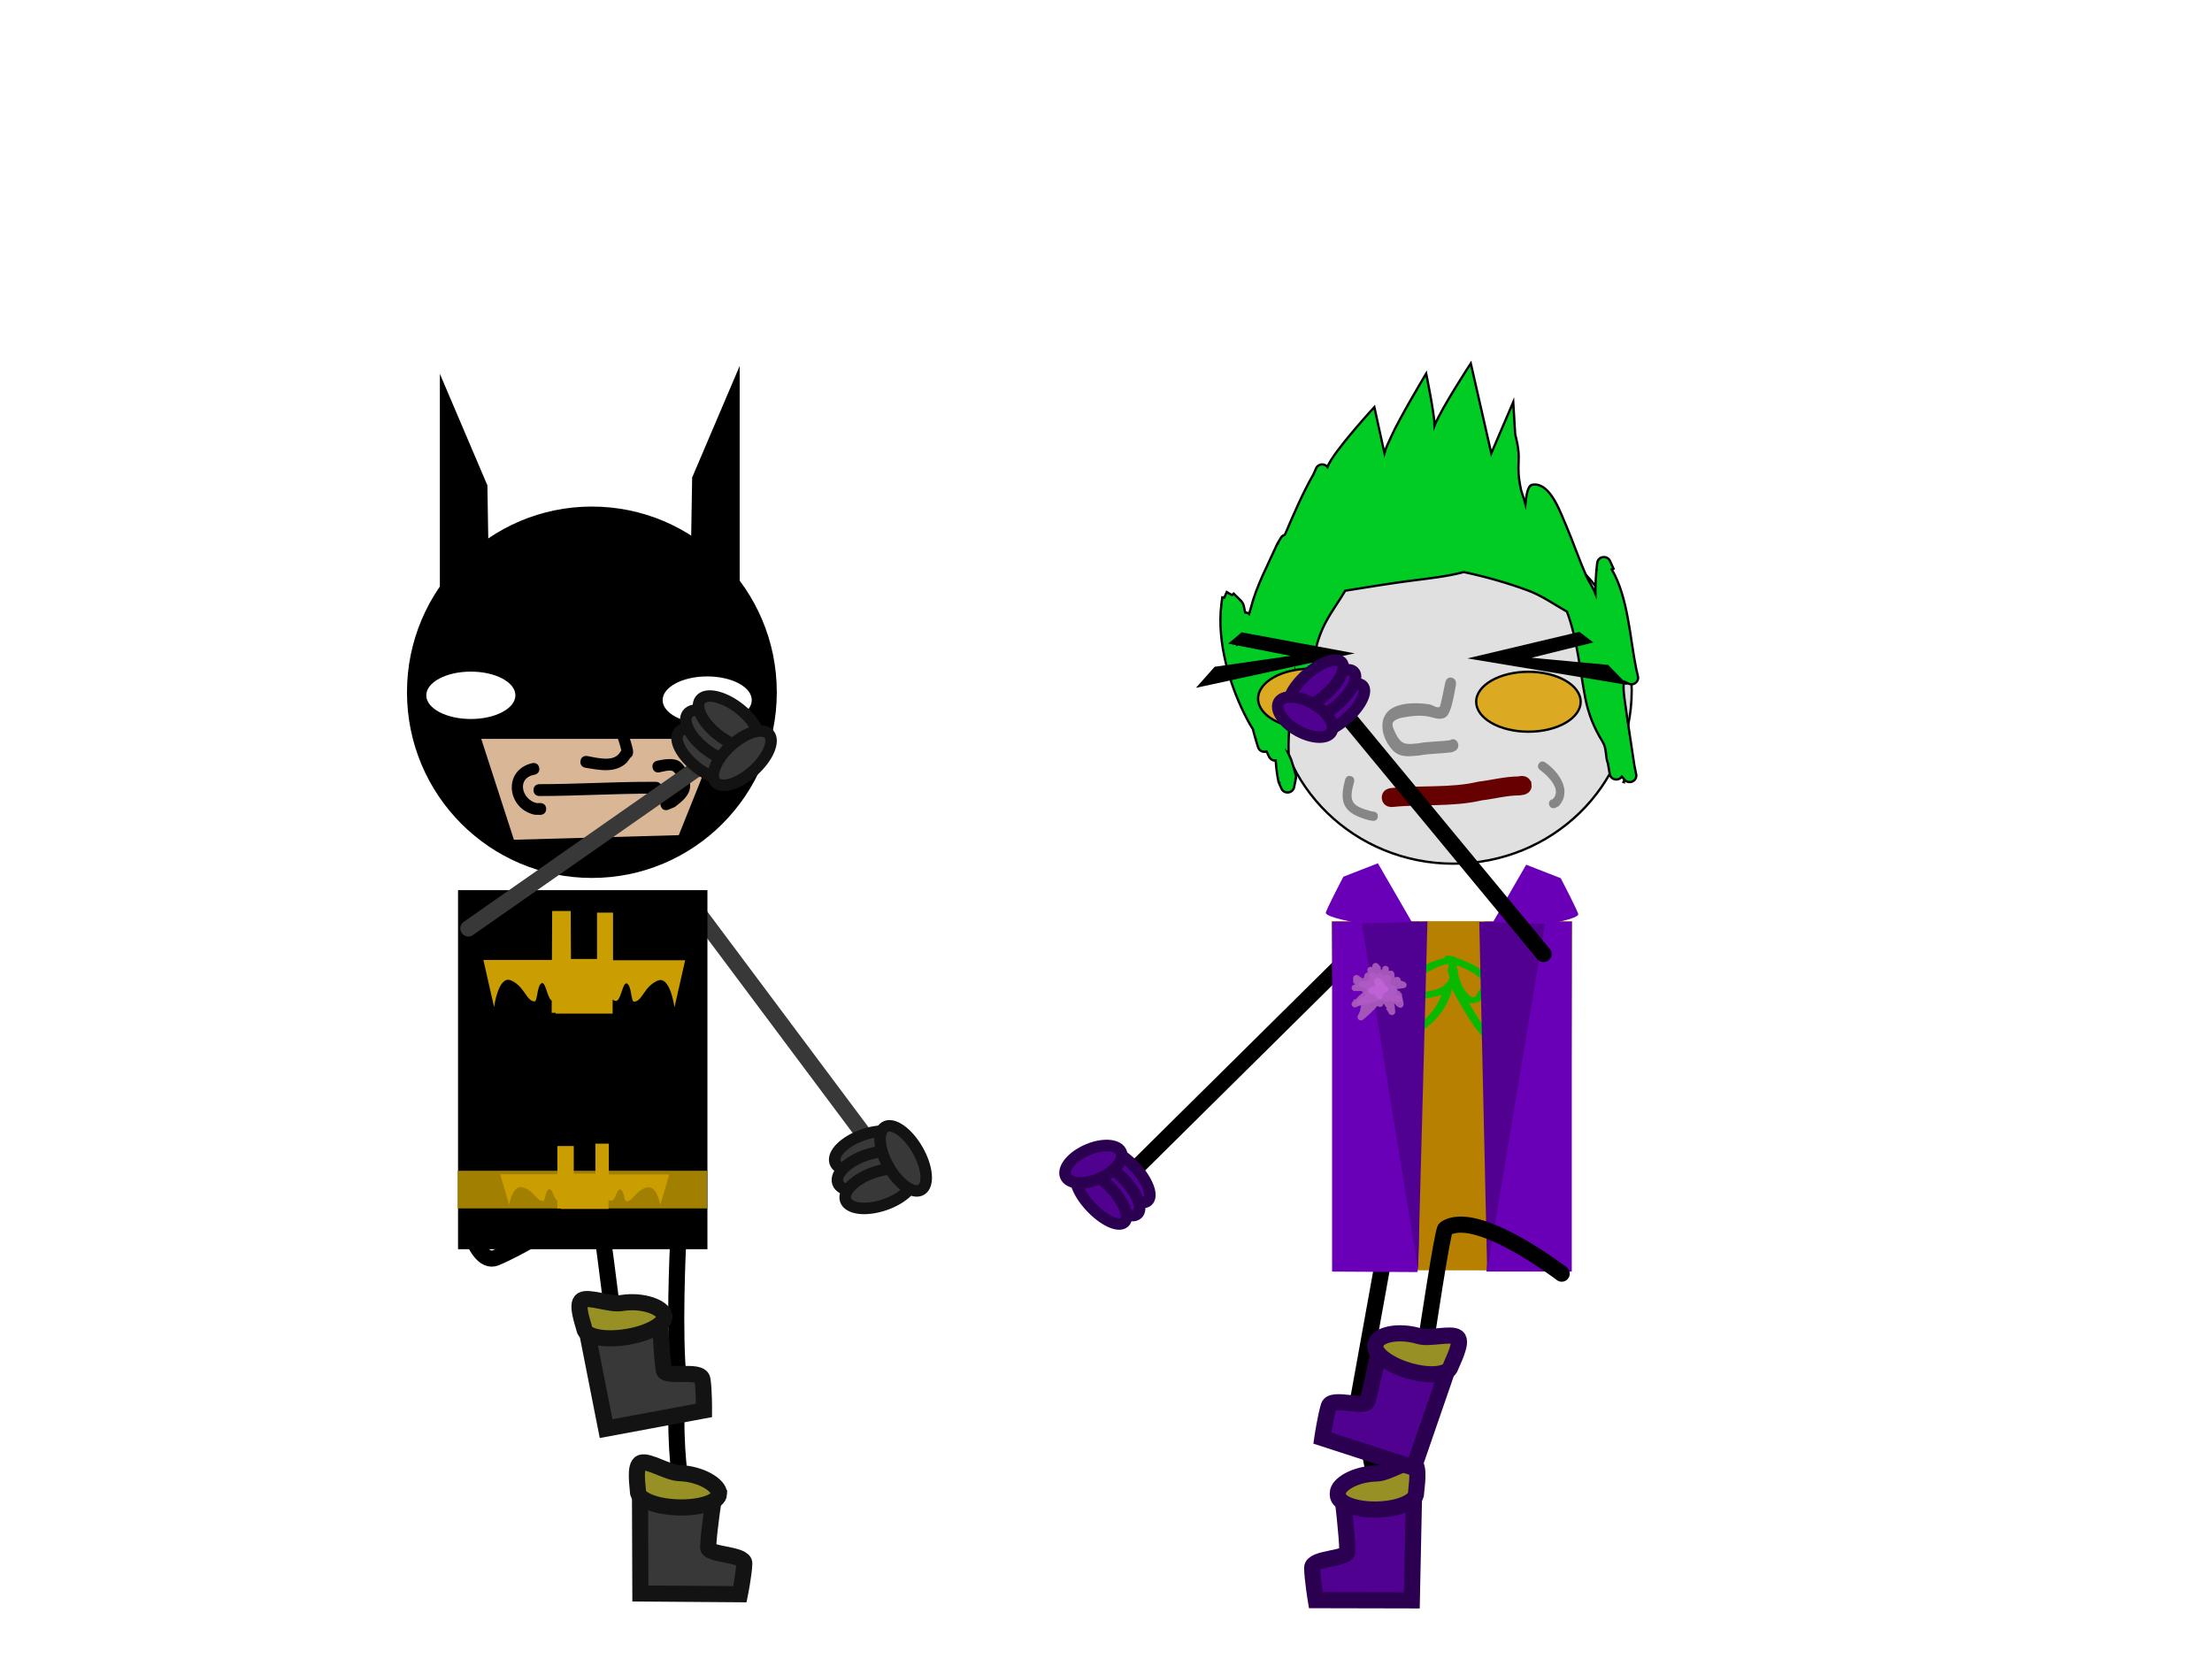 <svg version="1.1" xmlns="http://www.w3.org/2000/svg" xmlns:xlink="http://www.w3.org/1999/xlink" width="480" height="360" viewBox="0,0,480,360"><g data-paper-data="{&quot;isPaintingLayer&quot;:true}" fill-rule="nonzero" stroke-linejoin="miter" stroke-miterlimit="10" stroke-dasharray="" stroke-dashoffset="0" style="mix-blend-mode: normal"><path d="M0,360v-360h480v360z" fill="#ffffff" stroke="none" stroke-width="0" stroke-linecap="butt"/><g><path d="M246.632,253.367l47.228,-46.742" data-paper-data="{&quot;index&quot;:null}" fill="none" stroke="#000000" stroke-width="3.5" stroke-linecap="round"/><g data-paper-data="{&quot;index&quot;:null}" fill="#500190" stroke="#2c0050" stroke-width="2.5" stroke-linecap="butt"><path d="M249.013,260.616c-1.273,1.067 -4.546,-0.49 -7.309,-3.476c-2.763,-2.986 -3.971,-6.272 -2.698,-7.338c1.273,-1.067 4.546,0.49 7.309,3.476c2.763,2.986 3.971,6.272 2.698,7.338z"/><path d="M244.097,256.109c2.763,2.986 3.971,6.272 2.698,7.338c-1.273,1.067 -4.546,-0.49 -7.309,-3.476c-2.763,-2.986 -3.971,-6.272 -2.698,-7.338c1.273,-1.067 4.546,0.49 7.309,3.476z"/><path d="M236.619,261.797c-2.763,-2.986 -3.971,-6.272 -2.698,-7.338c1.273,-1.067 4.546,0.49 7.309,3.476c2.763,2.986 3.971,6.272 2.698,7.338c-1.273,1.067 -4.546,-0.49 -7.309,-3.476z"/><path d="M243.169,249.778c0.984,1.596 -0.861,4.166 -4.12,5.74c-3.259,1.574 -6.699,1.557 -7.683,-0.039c-0.984,-1.596 0.861,-4.166 4.12,-5.74c3.259,-1.574 6.699,-1.557 7.683,0.039z" data-paper-data="{&quot;index&quot;:null}"/></g></g><path d="M299.686,327.334l-4.87,-24.124l5.537,-30.691" data-paper-data="{&quot;index&quot;:null}" fill="none" stroke="#000000" stroke-width="3.5" stroke-linecap="round"/><g data-paper-data="{&quot;index&quot;:null}" stroke="#2c0050" stroke-width="3.5" stroke-linecap="butt"><path d="M285.531,347.228c0,0 -0.764,-4.594 -0.788,-7.026c-0.022,-2.213 7.644,-1.826 7.627,-3.566c-0.036,-3.652 -1.077,-11.977 -1.077,-11.977l15.558,-0.616l-0.487,23.231z" fill="#500190"/><path d="M290.307,323.991c-0.019,-1.873 3.751,-4.146 8.444,-4.253c2.381,-0.054 6.421,-2.887 7.97,-2.292c1.505,0.577 0.563,5.61 0.573,6.533c0.019,1.873 -3.771,3.478 -8.465,3.585c-4.693,0.107 -8.513,-1.324 -8.532,-3.197z" fill="#979025"/></g><g stroke="none" stroke-linecap="butt"><path d="M290.033,275.61l-1.061,-75.709h52.173l-0.386,75.803z" fill="#b78000" stroke-width="0"/><path d="M305.265,224.973c-0.544,-0.57 0.205,-0.984 0.205,-0.984l0.101,-0.053c3.692,-2.389 6.067,-4.822 7.271,-8.097c-0.783,0.293 -1.686,0.522 -2.701,0.681c-2.313,0.525 -8.003,0.146 -6.55,-2.677c1.41,-2.738 5.96,-4.991 9.799,-5.952c0.02,-0.061 0.051,-0.125 0.097,-0.193c0.426,-0.625 1.247,-0.301 1.247,-0.301l0.32,0.129c0.017,0.006 0.035,0.011 0.052,0.017c0.168,-0.014 0.66,-0.025 0.912,0.305c1.7,0.587 3.213,1.225 4.748,2.141c1.238,0.869 2.872,1.695 3.095,3.11c0.284,1.801 -2.451,5.174 -5.11,4.522c1.461,2.569 3.034,5.062 5.238,7.394l0.662,0.461c0,0 0.68,0.478 0.053,0.995c-0.627,0.518 -1.307,0.04 -1.307,0.04l-0.79,-0.56c-3.267,-3.399 -5.206,-7.154 -7.346,-10.991c0,0 -0.16,-0.287 -0.016,-0.56c-0.035,0.034 -0.07,0.068 -0.106,0.101c-1.053,4.429 -3.796,7.54 -8.369,10.508l-0.213,0.12c0,0 -0.748,0.414 -1.292,-0.156zM313.412,213.83c0,0 0.094,-0.45 0.605,-0.569c0.289,-0.381 0.459,-0.813 0.519,-1.299c-0.192,-0.708 -0.634,-1.543 -0.224,-1.94c-0.017,-0.057 -0.035,-0.115 -0.054,-0.173l0.109,-0.13l-0.099,-0.012l0.123,-0.592c-2.821,0.595 -4.517,1.695 -6.782,3.295c-0.647,0.457 -2.563,1.494 -2.544,2.3c0.018,0.778 4.075,0.584 4.609,0.445c1.713,-0.265 2.935,-0.691 3.729,-1.292c0.002,-0.011 0.005,-0.023 0.007,-0.034zM316.44,211.538c0.254,0.95 0.548,1.895 1.079,2.822c0.256,0.446 1.28,1.966 2.06,2.038c0.731,0.068 0.996,-0.857 1.225,-1.175c1.524,-2.127 1.069,-2.541 -1.236,-4.161c-1.109,-0.662 -2.202,-1.155 -3.377,-1.596l-0.074,0.355c0.209,0.607 0.315,1.181 0.322,1.718z" fill="#09b800" stroke-width="0.5"/><path d="M289.058,275.933v-75.949h18.953c-0.318,6.761 0.024,13.519 -0.445,20.386c-1.233,18.067 1.264,37.114 0.031,55.667z" fill="#6900b8" stroke-width="0"/><path d="M322.536,275.933c2.409,-18.24 2.121,-35.826 1.209,-55.459c-0.319,-6.876 -1.305,-13.73 -1.623,-20.49h18.953c0,0 0,32.676 0,46.406c0,10.955 0,29.543 0,29.543z" data-paper-data="{&quot;index&quot;:null}" fill="#6900b8" stroke-width="0"/><path d="M322.609,202.459l8.57,-14.818l7.499,2.922c0,0 3.957,7.562 3.809,7.896c-0.816,1.847 -19.878,4 -19.878,4z" fill="#6900b8" stroke-width="0"/><path d="M287.691,198.147c-0.148,-0.334 3.809,-7.896 3.809,-7.896l7.499,-2.922l8.57,14.818c0,0 -19.062,-2.153 -19.878,-4z" data-paper-data="{&quot;index&quot;:null}" fill="#6900b8" stroke-width="0"/><path d="M295.506,200.372l14.247,-0.417l-2.035,75.653z" fill="#510191" stroke-width="0"/><path d="M322.716,275.712l-1.714,-75.653l14.247,0.417z" data-paper-data="{&quot;index&quot;:null}" fill="#510090" stroke-width="0"/><path d="M296.087,211.59c0.073,-0.314 0.361,-0.548 0.705,-0.548c0.003,0 0.007,0 0.01,0l-0.076,-0.408c-0.009,-0.045 -0.014,-0.092 -0.014,-0.14c0,-0.389 0.324,-0.704 0.723,-0.704c0.114,0 0.221,0.026 0.317,0.071l0.036,-0.279c0.04,-0.352 0.346,-0.626 0.719,-0.626c0.221,0 0.419,0.097 0.552,0.249l0.64,0.727l-0.182,0.152c0.138,0.164 0.262,0.33 0.376,0.501l0.037,-0.362c0.032,-0.36 0.343,-0.642 0.72,-0.642c0.399,0 0.723,0.315 0.723,0.704v0.334c0.032,0.031 0.062,0.066 0.088,0.102c0.108,-0.062 0.233,-0.098 0.367,-0.098c0.372,0 0.679,0.274 0.719,0.626l0.106,0.826l-0.271,0.033c0.001,0.012 0.001,0.024 0.002,0.036l0.666,-0.144c0.055,-0.013 0.113,-0.02 0.172,-0.02c0.399,0 0.723,0.315 0.723,0.704c0,0.022 -0.001,0.043 -0.003,0.065l0.818,0.319c0.275,0.1 0.47,0.358 0.47,0.66c0,0.359 -0.275,0.655 -0.631,0.699l-0.739,0.103c-0.262,0.036 -0.51,0.069 -0.749,0.098c0.122,0.137 0.229,0.271 0.328,0.421l0.125,-0.101l0.533,0.623c0.106,0.123 0.171,0.281 0.171,0.454c0,0.141 -0.042,0.272 -0.116,0.382c0.5,0.969 0.645,1.97 -0.027,2.258c-0.417,0.179 -1.023,-0.29 -1.601,-0.942c0.043,0.236 0.084,0.472 0.129,0.707l-0.006,0.03l0.01,-0.001l0.106,1.034c0.003,0.026 0.005,0.053 0.005,0.08c0,0.389 -0.324,0.704 -0.723,0.704c-0.268,0 -0.502,-0.142 -0.627,-0.353l-0.636,-1.032l0.166,-0.097c-0.261,-0.347 -0.491,-0.7 -0.7,-1.069l-0.074,0.252c-0.081,0.303 -0.364,0.526 -0.7,0.526c-0.222,0 -0.421,-0.098 -0.553,-0.251c-0.881,1.064 -2.056,2.087 -2.508,2.489l-0.019,0.007l0.004,0.005l-0.64,0.51c-0.125,0.101 -0.286,0.162 -0.462,0.162c-0.399,0 -0.723,-0.315 -0.723,-0.704c0,-0.107 0.025,-0.209 0.069,-0.3l0.422,-0.925l0.04,0.017c0.084,-0.504 0.181,-1.002 0.293,-1.497l-1.05,0.511c-0.1,0.052 -0.215,0.081 -0.336,0.081c-0.399,0 -0.723,-0.315 -0.723,-0.704c0,-0.156 0.052,-0.299 0.14,-0.416l0.531,-0.724l0.211,0.147c0.439,-0.626 0.973,-1.056 1.597,-1.516c-0.119,-0.119 -0.235,-0.243 -0.348,-0.371c-0.169,0.003 -0.336,0.012 -0.499,0.035l-0.051,-0.021v0.023h-0.857c-0.399,0 -0.723,-0.315 -0.723,-0.704c0,-0.366 0.286,-0.666 0.652,-0.701l0.093,-0.01l-0.253,-0.295c-0.106,-0.123 -0.171,-0.281 -0.171,-0.454c0,-0.112 0.027,-0.219 0.075,-0.313c-0.048,-0.094 -0.075,-0.201 -0.075,-0.313c0,-0.389 0.324,-0.704 0.723,-0.704c0.16,0 0.307,0.05 0.427,0.136l0.695,0.484c0.081,0.033 0.183,0.074 0.302,0.122c0.053,-0.034 0.11,-0.061 0.171,-0.081zM295.399,217.989l-0.008,0.002l0.005,0.01c0.001,-0.004 0.002,-0.008 0.003,-0.012zM297.12,217.831c0.046,-0.061 0.092,-0.123 0.138,-0.184c-0.028,-0.007 -0.055,-0.015 -0.081,-0.025c-0.019,0.07 -0.037,0.14 -0.057,0.209z" fill="#a455b8" stroke-width="0.5"/><path d="M294.783,213.625c0,-0.704 0.723,-0.704 0.723,-0.704h0.214c0.263,0 0.773,-0.03 1.307,-0.031c0.004,-0.178 0.007,-0.366 0.007,-0.567l0.025,-0.047l-0.02,-0.003l0.106,-0.72c0.045,-0.347 0.349,-0.615 0.717,-0.615c0.316,0 0.585,0.197 0.683,0.472l0.009,0.024c0.128,-0.114 0.299,-0.183 0.486,-0.183c0.003,0 0.006,0 0.01,0c0.314,-0.118 0.692,-0.042 1.152,0.334c0.11,0.09 0.205,0.181 0.287,0.272c0.131,-0.177 0.345,-0.293 0.587,-0.293c0.399,0 0.723,0.315 0.723,0.704c0,0.03 -0.002,0.059 -0.006,0.088l-0.106,0.929l-0.06,-0.006c-0.004,0.097 -0.016,0.193 -0.04,0.289c0.662,0.079 1.244,0.33 1.345,0.753c0.229,0.955 -0.012,1.37 -0.387,1.486c0.143,0.049 0.286,0.106 0.429,0.172l0.139,-0.271l0.843,0.411c0.245,0.113 0.414,0.356 0.414,0.637c0,0.389 -0.324,0.704 -0.723,0.704h-0.75v-0.036l-0.088,0.031c-0.422,-0.105 -0.977,-0.201 -1.456,-0.407c-0.13,0.186 -0.349,0.308 -0.598,0.308c-0.277,0 -0.518,-0.152 -0.639,-0.375c-1.381,0.195 -2.651,0.714 -4.018,0.983l-0.829,0.202c-0.061,0.016 -0.125,0.025 -0.191,0.025c-0.399,0 -0.723,-0.315 -0.723,-0.704c0,-0.233 0.117,-0.44 0.296,-0.568l0.85,-0.621l0.137,0.177c0.225,-0.193 0.455,-0.368 0.694,-0.534c-0.097,-0.12 -0.155,-0.271 -0.155,-0.436c0,-0.148 0.047,-0.285 0.127,-0.399l0.275,-0.401l-0.265,-0.162c-0.081,-0.047 -0.151,-0.11 -0.207,-0.183c-0.169,-0.015 -0.308,-0.029 -0.384,-0.029h-0.214c0,0 -0.723,0 -0.723,-0.704z" fill="#af5ac4" stroke-width="0.5"/><path d="M301.206,214.946c-0.147,0.334 -0.394,0.422 -0.6,0.429c-0.106,0.153 -0.272,0.264 -0.466,0.299c-0.016,0.181 -0.036,0.362 -0.059,0.543c0,0 -0.09,0.699 -0.807,0.612c-0.542,-0.066 -0.624,-0.482 -0.631,-0.68c-0.198,-0.085 -0.35,-0.255 -0.407,-0.462h-0.587c-0.399,0 -0.723,-0.315 -0.723,-0.704c0,-0.267 0.152,-0.499 0.377,-0.618l0.738,-0.411l0.183,0.311c0.013,-0.006 0.025,-0.012 0.037,-0.018l0.063,-0.49c0.007,-0.06 0.021,-0.118 0.043,-0.173l-0.129,-0.502c-0.017,-0.059 -0.026,-0.122 -0.026,-0.186c0,-0.389 0.324,-0.704 0.723,-0.704c0.2,0 0.38,0.079 0.511,0.206l0.643,0.626l-0.018,0.018l0.066,0.034c0.113,0.29 0.368,0.579 0.493,0.869l0.197,0.078c0,0 0.665,0.277 0.38,0.925z" fill="#be62d5" stroke-width="0.5"/></g><path d="M315.393,112.308c21.365,0 38.685,16.813 38.685,37.553c0,20.74 -17.32,37.553 -38.685,37.553c-21.365,0 -38.685,-16.813 -38.685,-37.553c0,-20.74 17.32,-37.553 38.685,-37.553z" fill="#e0e0e0" stroke="#000000" stroke-width="0.5" stroke-linecap="butt"/><path d="M279.619,163.576c0.193,0.395 0.374,0.796 0.542,1.204c0.061,0.148 1.141,3.554 1.066,3.867c-0.024,0.101 -0.053,0.2 -0.084,0.299l0.056,0.011l-0.38,1.853c-0.121,0.658 -0.712,1.158 -1.423,1.158c-0.608,0 -1.129,-0.366 -1.342,-0.884l-0.565,-1.285l0.053,-0.022l-0.105,-0.115c-0.323,-1.545 -0.516,-3.089 -0.614,-4.633c-1.013,0.139 -1.455,-0.865 -1.455,-0.865c-0.162,-0.372 -0.338,-0.737 -0.525,-1.097c-0.144,0.047 -0.299,0.073 -0.46,0.073c-0.666,0 -1.226,-0.438 -1.395,-1.034l-0.569,-1.848l0.011,-0.003l-0.02,-0.028c-0.192,-0.748 -0.373,-1.399 -0.536,-2c-0.378,-0.603 -0.742,-1.212 -1.077,-1.836c-3.901,-7.261 -6.797,-17.028 -5.755,-25.262l0.193,-1.503l0.438,0.053l0.527,-1.211c0.369,0.24 0.763,0.451 1.156,0.663l0.336,-0.327l1.543,1.503l-0.028,0.027c0.086,0.078 0.168,0.16 0.247,0.246c0.531,0.578 0.506,1.472 0.728,2.217c0.01,0.035 0.021,0.069 0.031,0.104c0.322,0.016 0.616,0.133 0.848,0.321c0.126,-0.426 0.256,-0.867 0.377,-1.327c1.29,-4.931 3.634,-9.183 5.7,-13.807l0.064,-0.053l-0.026,-0.015l0.757,-1.291c0.182,-0.325 0.492,-0.572 0.864,-0.678c0.08,-0.172 0.157,-0.343 0.23,-0.51c1.857,-4.295 3.671,-8.558 6.002,-12.641l0.543,-1.235c0.214,-0.518 0.734,-0.884 1.342,-0.884c0.464,0 0.877,0.213 1.142,0.544c1.206,-3.24 10.178,-12.985 10.178,-12.985c0,0 1.85,8.544 2.184,9.968c0.309,-1.152 0.89,-2.246 1.416,-3.443c1.732,-3.941 7.641,-13.806 7.641,-13.806c0,0 1.803,8.8 1.83,11.266c1.533,-3.825 7.853,-13.466 7.853,-13.466l4.449,19.507l4.764,-11.109l0.42,6.992c1.633,6.232 -0.081,5.749 1.279,12.123c0.056,0.261 0.573,1.639 0.952,3.016c0.127,-1.233 0.361,-4.003 1.465,-4.197c4.015,-0.706 6.288,6.537 7.432,9.026c1.521,3.599 2.781,7.304 4.353,10.882c0.421,0.959 1.409,2.369 1.937,3.723c-0,-0.05 -0.001,-0.1 -0.002,-0.149c-0.027,-1.609 0.081,-3.219 0.199,-4.824l0.013,-0.027l-0.01,-0.001l0.191,-1.674c0.072,-0.713 0.689,-1.27 1.439,-1.27c0.601,0 1.117,0.357 1.335,0.866l0.758,1.661l-0.376,0.163c3.566,6.121 3.931,14.916 5.289,21.527l0.376,1.65c0.027,0.107 0.041,0.22 0.041,0.335c0,0.778 -0.647,1.409 -1.446,1.409c-0.243,0 -0.472,-0.058 -0.673,-0.161l-0.873,-0.425c-0.401,0.783 0.055,3.829 0.088,4.07c0.646,4.74 1.417,9.471 2.111,14.207l0.374,1.821c0.022,0.098 0.034,0.2 0.034,0.305c0,0.778 -0.647,1.409 -1.446,1.409c-0.443,0 -0.839,-0.194 -1.104,-0.499l-0.595,-0.677c-0.261,0.37 -0.698,0.612 -1.193,0.612c-0.726,0 -1.327,-0.521 -1.43,-1.2l-0.382,-2.231l0.006,-0.001c-0.004,-0.009 -0.007,-0.018 -0.011,-0.027c-0.605,-1.535 -0.218,-3.222 -1.156,-4.733c-1.885,-3.035 -3.115,-6.087 -3.798,-9.68c-1.15,-6.053 -1.725,-12.63 -3.936,-18.553c-2.798,-1.568 -5.387,-3.464 -8.526,-4.619c-4.308,-1.585 -9.033,-2.951 -13.86,-3.97c-3.534,0.928 -7.231,1.342 -10.884,1.802c-4.967,0.625 -9.907,1.463 -14.854,2.243c-1.264,2.176 -2.797,4.209 -4.102,6.599c-2.2,4.03 -3.118,8.719 -3.109,13.238v1.503c0,0.778 -0.647,1.409 -1.446,1.409c-0.726,0 -1.327,-0.521 -1.43,-1.2l-0.382,-2.231l0.259,-0.042c-0.237,-0.601 -0.447,-1.198 -0.639,-1.801c-0.174,1.109 -0.361,2.124 -0.415,2.842c-0.378,5.019 -1.183,10.064 -1.025,15.077zM268.485,139.779c0,0.018 0.001,0.035 0.001,0.053c0.005,-0.003 0.01,-0.005 0.015,-0.008c-0.005,-0.015 -0.01,-0.03 -0.016,-0.045zM352.307,169.697c0.017,0.004 0.035,0.007 0.052,0.011c-0.006,-0.035 -0.012,-0.069 -0.018,-0.104c-0.011,0.031 -0.022,0.062 -0.034,0.093z" fill="#00cc24" stroke="#000000" stroke-width="0.5" stroke-linecap="butt"/><path d="M260.212,148.856l3.495,-3.934l17.868,-2.562l-14.496,-2.833l2.426,-2.046l23.218,4.312z" fill="#000000" stroke="#000000" stroke-width="0.5" stroke-linecap="butt"/><path d="M319.693,142.826l22.977,-5.455l2.524,1.923l-14.338,3.547l17.973,1.675l3.685,3.756z" data-paper-data="{&quot;index&quot;:null}" fill="#000000" stroke="#000000" stroke-width="0.5" stroke-linecap="butt"/><path d="M316.312,161.15c0.529,1.182 -0.529,1.773 -0.529,1.773l-0.698,0.306c-2.388,0.329 -4.712,0.261 -7.103,0.705c-1.877,0.157 -4.076,0.561 -5.649,-1.016c-2.591,-2.6 -3.711,-7.599 0.145,-9.438c2.243,-1.07 5.377,-1.015 7.752,-0.622c0.732,0.121 1.476,0.859 2.164,0.555c0.212,-0.094 1.091,-4.724 1.239,-5.384c0,0 0.287,-1.282 1.435,-0.962c1.148,0.321 0.861,1.603 0.861,1.603c-0.36,1.602 -0.889,6.09 -2.232,6.95c-1.239,0.794 -2.62,0.055 -3.831,-0.15c-1.778,-0.301 -3.371,-0.139 -5.14,0.173c-0.568,0.1 -2.343,0.402 -2.539,1.376c-0.136,0.672 0.639,2.095 0.832,2.46c1.233,2.331 2.41,2.031 4.678,1.831c2.386,-0.446 4.717,-0.367 7.095,-0.704l-0.067,-0.047c0,0 1.058,-0.591 1.587,0.591z" fill="#878787" stroke="none" stroke-width="0.5" stroke-linecap="butt"/><path d="M336.176,174.696c-0.316,-0.949 0.632,-1.265 0.632,-1.265l-0.016,0.117c2.416,-2.021 -0.97,-5.298 -2.624,-6.479c0,0 -0.814,-0.581 -0.233,-1.395c0.581,-0.814 1.395,-0.233 1.395,-0.233c2.974,2.125 5.926,6.17 2.876,9.521l-0.766,0.367c0,0 -0.949,0.316 -1.265,-0.632z" fill="#878686" stroke="none" stroke-width="0.5" stroke-linecap="butt"/><path d="M298.986,177.294c-0.164,0.986 -1.151,0.822 -1.151,0.822l-0.849,-0.147c-5.403,-1.479 -6.493,-3.658 -5.077,-8.853c0,0 0.263,-0.965 1.228,-0.702c0.965,0.263 0.702,1.228 0.702,1.228c-1.146,4.202 -0.767,5.19 3.673,6.397l0.651,0.103c0,0 0.986,0.164 0.822,1.151z" fill="#878686" stroke="none" stroke-width="0.5" stroke-linecap="butt"/><path d="M331.114,170.307c0.14,0.798 -0.698,0.931 -0.698,0.931l-0.777,0.112c-2.763,0 -5.574,0.773 -8.337,1.099c-6.128,1.455 -12.995,0.76 -19.277,1.425c0,0 -0.844,0.089 -0.938,-0.715c-0.094,-0.804 0.75,-0.894 0.75,-0.894c6.231,-0.66 13.078,0.045 19.152,-1.407c2.864,-0.344 5.779,-1.127 8.649,-1.127l0.497,-0.09c0,0 0.838,-0.133 0.977,0.665z" fill="#8a0000" stroke="#670000" stroke-width="2.5" stroke-linecap="butt"/><path d="M343,152.276c0,3.59 -5.074,6.5 -11.333,6.5c-6.259,0 -11.333,-2.91 -11.333,-6.5c0,-3.59 5.074,-6.5 11.333,-6.5c6.259,0 11.333,2.91 11.333,6.5z" fill="#dca922" stroke="#000000" stroke-width="0.5" stroke-linecap="butt"/><path d="M295.667,151.609c0,3.59 -5.074,6.5 -11.333,6.5c-6.259,0 -11.333,-2.91 -11.333,-6.5c0,-3.59 5.074,-6.5 11.333,-6.5c6.259,0 11.333,2.91 11.333,6.5z" fill="#dca922" stroke="#000000" stroke-width="0.5" stroke-linecap="butt"/><g><path d="M292.604,155.797l42.336,51.215" fill="none" stroke="#000000" stroke-width="3.5" stroke-linecap="round"/><g data-paper-data="{&quot;index&quot;:null}" fill="#500190" stroke="#2c0050" stroke-width="2.5" stroke-linecap="butt"><path d="M295.696,148.821c1.161,1.188 -0.369,4.337 -3.416,7.033c-3.047,2.696 -6.458,3.919 -7.619,2.731c-1.161,-1.188 0.369,-4.337 3.416,-7.033c3.047,-2.696 6.458,-3.919 7.619,-2.731z"/><path d="M290.355,152.816c-3.047,2.696 -6.458,3.919 -7.619,2.731c-1.161,-1.188 0.369,-4.337 3.416,-7.033c3.047,-2.696 6.458,-3.919 7.619,-2.731c1.161,1.188 -0.369,4.337 -3.416,7.033z"/><path d="M291.101,143.681c1.161,1.188 -0.369,4.337 -3.416,7.033c-3.047,2.696 -6.458,3.919 -7.619,2.731c-1.161,-1.188 0.369,-4.337 3.416,-7.033c3.047,-2.696 6.458,-3.919 7.619,-2.731z"/><path d="M288.801,159.023c-1.138,1.49 -4.562,1.164 -7.648,-0.727c-3.086,-1.891 -4.665,-4.632 -3.527,-6.122c1.138,-1.49 4.562,-1.164 7.648,0.727c3.086,1.891 4.665,4.632 3.527,6.122z" data-paper-data="{&quot;index&quot;:null}"/></g></g><path d="M309.526,290.476c0,0 3.501,-23.434 4.103,-23.843c6.676,-4.545 25.255,9.746 25.255,9.746" data-paper-data="{&quot;index&quot;:null}" fill="none" stroke="#000000" stroke-width="3.5" stroke-linecap="round"/><g data-paper-data="{&quot;index&quot;:null}" stroke="#2c0050" stroke-width="3.5" stroke-linecap="butt"><path d="M286.944,312.061c0,0 0.68,-4.607 1.402,-6.93c0.657,-2.113 7.836,0.603 8.352,-1.058c1.084,-3.487 2.643,-11.731 2.643,-11.731l14.999,4.179l-7.579,21.965z" fill="#500190"/><path d="M298.608,291.403c0.556,-1.788 4.84,-2.798 9.341,-1.462c2.283,0.678 6.996,-0.781 8.289,0.259c1.256,1.01 -1.182,5.513 -1.456,6.394c-0.556,1.788 -4.655,2.155 -9.156,0.82c-4.501,-1.336 -7.699,-3.868 -7.143,-5.657z" fill="#979025"/></g><path d="M147.58,320.928c0,0 -1.587,-10.475 -0.306,-21.406c-1.108,-9.738 -0.15,-29.327 -0.15,-29.327" fill="none" stroke="#000000" stroke-width="3.5" stroke-linecap="round"/><path d="M103.196,269.954c0,0 1.798,4.034 4.369,2.986c4.782,-1.949 14.241,-7.587 21.862,-12.43c0.572,0.45 3.37,23.53 3.37,23.53" fill="none" stroke="#000000" stroke-width="3.5" stroke-linecap="round"/><g data-paper-data="{&quot;index&quot;:null}" stroke="#121312" stroke-width="3.5" stroke-linecap="butt"><path d="M131.527,310.011l-4.278,-21.688l15.966,-2.342c0,0 0.294,8 0.851,11.43c0.156,0.959 3.214,0.675 5.515,0.746c1.622,0.05 2.704,0.306 2.843,1.166c0.371,2.285 0.34,6.735 0.34,6.735z" fill="#383838"/><path d="M144.182,285.518c0.286,1.759 -3.377,3.818 -8.181,4.598c-4.804,0.78 -8.93,-0.013 -9.216,-1.772c-0.141,-0.867 -1.92,-5.408 -0.479,-6.232c1.483,-0.848 6.064,1.049 8.501,0.653c4.804,-0.78 9.089,0.993 9.375,2.752z" fill="#979025"/></g><g stroke="#121312" stroke-width="3.5" stroke-linecap="butt"><path d="M138.959,345.784l-0.079,-22.105l16.121,0.734c0,0 -1.232,7.91 -1.336,11.384c-0.05,1.655 7.906,1.36 7.843,3.465c-0.07,2.313 -0.946,6.677 -0.946,6.677z" fill="#383838"/><path d="M156.037,324.142c-0.054,1.781 -4.041,3.107 -8.906,2.96c-4.865,-0.147 -8.765,-1.709 -8.711,-3.491c0.026,-0.878 -0.858,-5.675 0.713,-6.209c1.617,-0.551 5.754,2.182 8.222,2.257c4.865,0.147 8.735,2.702 8.681,4.483z" fill="#979025"/></g><g><path d="M187.725,246.538l-36.928,-49.408" data-paper-data="{&quot;index&quot;:null}" fill="none" stroke="#383838" stroke-width="3.5" stroke-linecap="round"/><g data-paper-data="{&quot;index&quot;:null}" fill="#393839" stroke="#131313" stroke-width="2.5" stroke-linecap="butt"><path d="M187.391,246.224c4.037,-1.367 7.814,-0.9 8.435,1.044c0.621,1.943 -2.148,4.627 -6.185,5.993c-4.037,1.367 -7.814,0.9 -8.435,-1.044c-0.621,-1.943 2.148,-4.627 6.185,-5.993z"/><path d="M187.98,250.634c4.037,-1.367 7.814,-0.9 8.435,1.044c0.621,1.943 -2.148,4.627 -6.185,5.993c-4.037,1.367 -7.814,0.9 -8.435,-1.044c-0.621,-1.943 2.148,-4.627 6.185,-5.993z"/><path d="M189.67,254.403c4.037,-1.367 7.814,-0.9 8.435,1.044c0.621,1.943 -2.148,4.627 -6.185,5.993c-4.037,1.367 -7.814,0.9 -8.435,-1.044c-0.621,-1.943 2.148,-4.627 6.185,-5.993z"/><path d="M192.038,244.562c1.707,-1.048 4.856,1.149 7.032,4.905c2.176,3.757 2.556,7.651 0.849,8.699c-1.707,1.048 -4.856,-1.149 -7.032,-4.905c-2.176,-3.757 -2.556,-7.651 -0.849,-8.699z" data-paper-data="{&quot;index&quot;:null}"/></g></g><g stroke="none" stroke-width="0" stroke-linecap="butt"><path d="M99.394,271.075v-77.913h54.116v77.913z" fill="#000000"/><path d="M99.311,262.225v-8.174h54.116v8.174z" fill="#a17f00"/><g fill="#ca9e00"><path d="M120.949,262.223v-13.539h3.56v13.539z"/><path d="M121.686,262.337v-7.664h10.356v7.664z"/><path d="M129.201,259.668v-11.495h2.913v11.495z"/><path d="M129.566,257.927v-3.077h15.667l-1.949,6.611c0,0 -0.76,-4.507 -3.071,-3.741c-2.5,0.828 -2.791,2.943 -4.293,2.943c-0.549,0 -0.412,-2.19 -1.263,-2.542c-0.801,-0.331 -1.082,2.427 -1.986,2.434c-1.294,0.01 -3.105,-2.627 -3.105,-2.627z"/><path d="M121.092,260.513c-0.903,-0.007 -1.184,-2.765 -1.986,-2.434c-0.851,0.352 -0.714,2.542 -1.263,2.542c-1.501,0 -1.793,-2.116 -4.293,-2.943c-2.311,-0.765 -3.071,3.741 -3.071,3.741l-1.949,-6.611h15.667v3.077c0,0 -1.811,2.637 -3.105,2.627z" data-paper-data="{&quot;index&quot;:null}"/></g><g fill="#ca9e00"><path d="M119.708,219.776l0.111,-22.087h4.026l0.111,22.087z"/><path d="M120.587,219.952v-11.857h12.356v11.857z"/><path d="M129.554,215.823v-17.786h3.475v17.786z"/><path d="M129.989,213.129v-4.762h18.693l-2.326,10.228c0,0 -0.907,-6.973 -3.665,-5.789c-2.983,1.281 -3.331,4.554 -5.122,4.554c-0.655,0 -0.492,-3.389 -1.507,-3.933c-0.956,-0.513 -1.291,3.755 -2.369,3.765c-1.543,0.016 -3.705,-4.065 -3.705,-4.065z"/><path d="M119.879,217.131c-1.078,-0.011 -1.413,-4.278 -2.369,-3.765c-1.015,0.544 -0.852,3.933 -1.507,3.933c-1.791,0 -2.139,-3.273 -5.122,-4.554c-2.757,-1.184 -3.665,5.789 -3.665,5.789l-2.326,-10.228h18.693v4.762c0,0 -2.161,4.081 -3.705,4.065z" data-paper-data="{&quot;index&quot;:null}"/></g></g><g stroke="none" stroke-linecap="butt"><path d="M168.564,150.218c0,22.255 -17.964,40.296 -40.125,40.296c-22.16,0 -40.125,-18.041 -40.125,-40.296c0,-22.255 17.964,-40.296 40.125,-40.296c22.16,0 40.125,18.041 40.125,40.296z" fill="#000000" stroke-width="0"/><path d="M149.549,142.756l0.645,-39.135l10.313,-24.211v63.346z" fill="#000000" stroke-width="0"/><path d="M95.451,144.461v-63.346l10.313,24.211l0.645,39.135z" data-paper-data="{&quot;index&quot;:null}" fill="#000000" stroke-width="0"/><path d="M111.519,182.222l-7.09,-21.889h51.244l-8.379,20.894z" fill="#d9b796" stroke-width="0"/><path d="M111.841,150.881c0,2.839 -4.329,5.141 -9.669,5.141c-5.34,0 -9.669,-2.302 -9.669,-5.141c0,-2.839 4.329,-5.141 9.669,-5.141c5.34,0 9.669,2.302 9.669,5.141z" fill="#ffffff" stroke-width="0"/><path d="M163.131,151.923c0,2.839 -4.329,5.141 -9.669,5.141c-5.34,0 -9.669,-2.302 -9.669,-5.141c0,-2.839 4.329,-5.141 9.669,-5.141c5.34,0 9.669,2.302 9.669,5.141z" fill="#ffffff" stroke-width="0"/><path d="M143.589,170.938c0,1.286 -1.25,1.286 -1.25,1.286h-1.241c-8.055,0 -16.041,0.511 -24.079,0.511c0,0 -1.25,0 -1.25,-1.286c0,-1.286 1.25,-1.286 1.25,-1.286c8.038,0 16.024,-0.511 24.079,-0.511h1.241c0,0 1.25,0 1.25,1.286z" fill="#000000" stroke-width="0.5"/><path d="M143.412,174.992c-0.464,-1.194 0.696,-1.672 0.696,-1.672l1.076,-0.428c1.731,-1.441 3.147,-3.522 0.902,-5.501c-0.517,-0.456 -2.432,0.088 -3.007,0.21c0,0 -1.226,0.252 -1.471,-1.009c-0.245,-1.261 0.981,-1.514 0.981,-1.514c1.415,-0.285 3.633,-0.746 4.937,0.21c1.669,1.223 2.861,4.787 1.897,6.715c-0.724,1.448 -1.81,2.154 -2.981,3.111l-1.406,0.594c0,0 -1.161,0.478 -1.625,-0.717z" fill="#000000" stroke-width="0.5"/><path d="M118.517,175.536c0,1.286 -1.25,1.286 -1.25,1.286l-1.238,-0.025c-6.017,-1.263 -7.039,-9.702 -0.496,-11.208c0,0 1.226,-0.252 1.471,1.009c0.245,1.261 -0.981,1.514 -0.981,1.514c-4.067,0.679 -2.778,5.505 0.496,6.163l0.748,-0.025c0,0 1.25,0 1.25,1.286z" fill="#000000" stroke-width="0.5"/><path d="M136.024,165.461c-2.483,2.404 -5.883,1.657 -9.033,1.126c0,0 -1.233,-0.211 -1.027,-1.48c0.205,-1.269 1.438,-1.057 1.438,-1.057c2.02,0.353 5.356,1.302 6.854,-0.407l0.566,-0.796c-0.495,-2.281 -1.521,-4.382 -1.908,-6.769c0,0 -0.205,-1.269 1.028,-1.48c1.233,-0.211 1.438,1.057 1.438,1.057c0.408,2.524 1.483,4.66 1.979,7.112l0.024,0.508c0,0 0,0.749 -0.555,1.104z" fill="#000000" stroke-width="0.5"/></g><g><path d="M151.743,166.434l-50.103,35.028" fill="none" stroke="#383838" stroke-width="3.5" stroke-linecap="round"/><g fill="#393839" stroke="#131313" stroke-width="2.5" stroke-linecap="butt"><path d="M147.279,158.941c1.181,-1.645 4.91,-0.873 8.328,1.726c3.418,2.599 5.232,6.039 4.051,7.685c-1.181,1.645 -4.91,0.873 -8.328,-1.726c-3.418,-2.599 -5.232,-6.039 -4.051,-7.685z"/><path d="M149.18,154.942c1.181,-1.645 4.91,-0.873 8.328,1.726c3.418,2.599 5.232,6.039 4.051,7.685c-1.181,1.645 -4.91,0.873 -8.328,-1.726c-3.418,-2.599 -5.232,-6.039 -4.051,-7.685z"/><path d="M151.932,151.907c1.181,-1.645 4.91,-0.873 8.328,1.726c3.418,2.599 5.232,6.039 4.051,7.685c-1.181,1.645 -4.91,0.873 -8.328,-1.726c-3.418,-2.599 -5.232,-6.039 -4.051,-7.685z"/><path d="M158.69,161.713c3.21,-2.867 6.868,-3.938 8.171,-2.393c1.303,1.545 -0.243,5.121 -3.453,7.988c-3.21,2.867 -6.868,3.938 -8.171,2.393c-1.303,-1.545 0.243,-5.121 3.453,-7.988z" data-paper-data="{&quot;index&quot;:null}"/></g></g></g></svg>